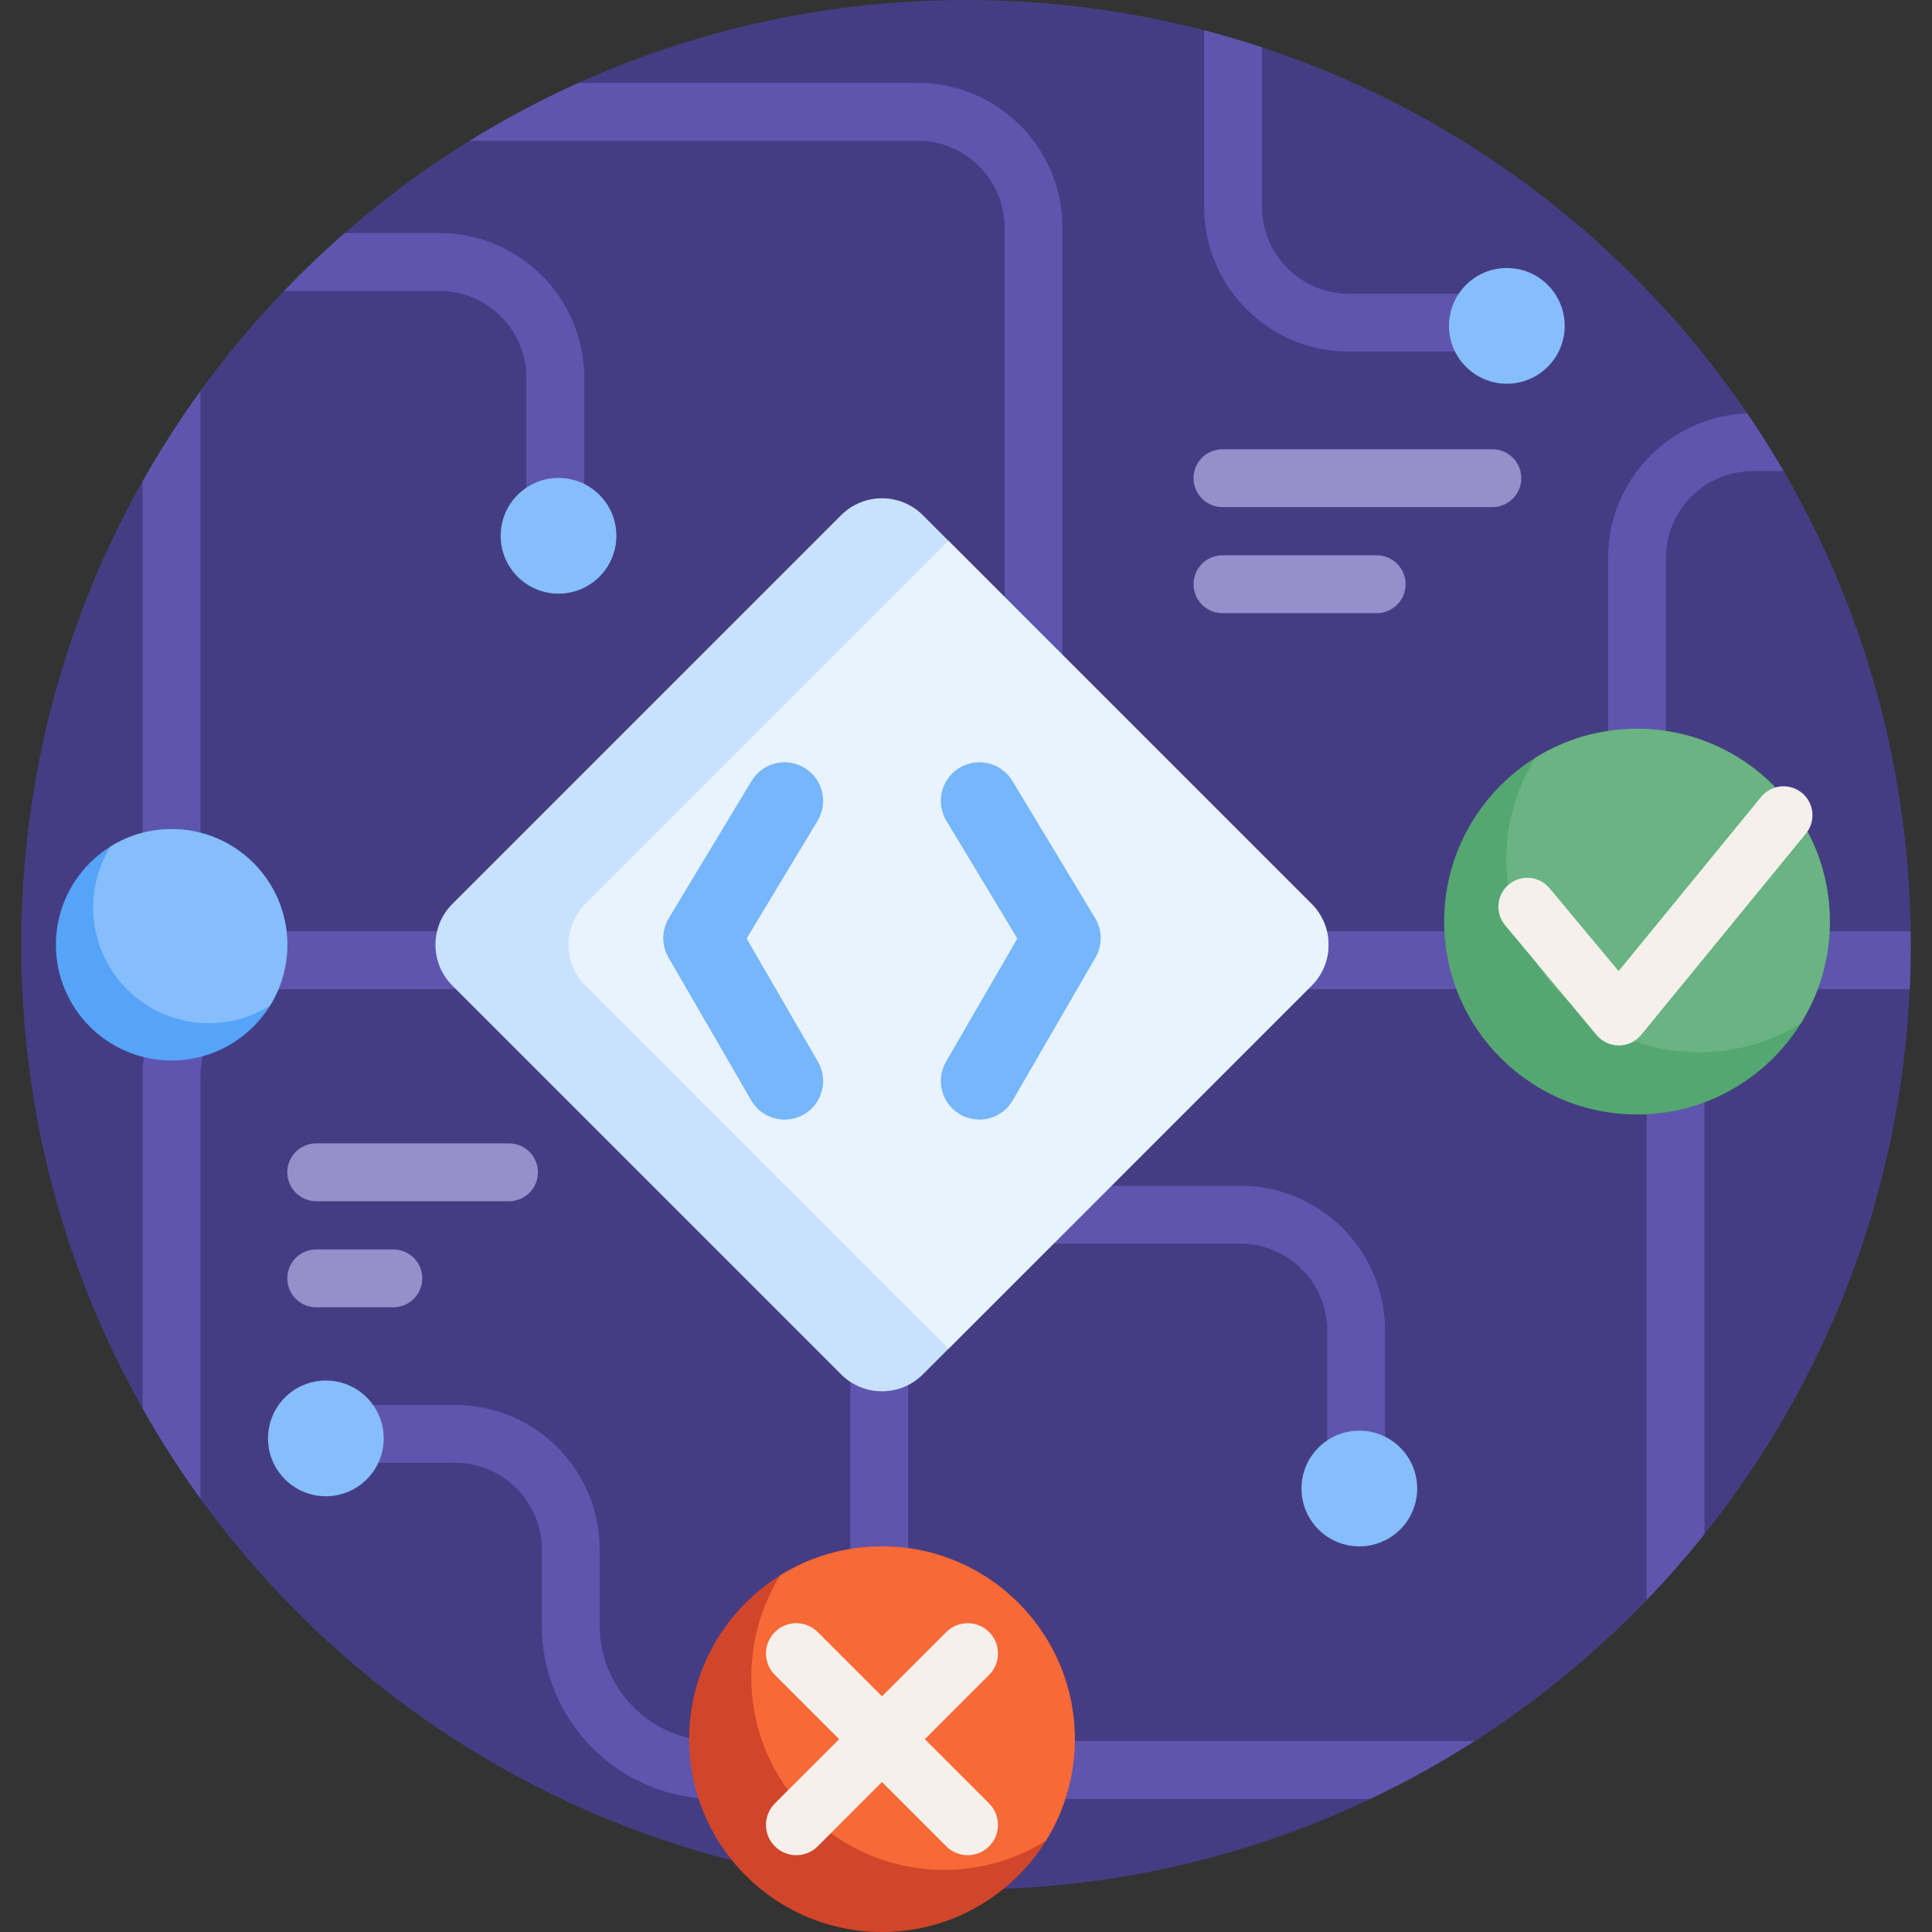 <svg id="Capa_1" enable-background="new 0 0 501 501" height="512" viewBox="0 0 501 501" width="512" xmlns="http://www.w3.org/2000/svg"><rect x="0" y="0" width="501" height="501" fill="#333333" stroke="none"/><g><path d="m490.875 245c0 2.089-.026 4.172-.078 6.248-.044 1.755 4.519 3.506 4.438 5.253-2.465 53.339-21.986 102.225-53.235 141.329-.68.851-1.535-1.157-2.226-.315-3.301 4.021-6.728 7.934-10.274 11.735-.882.946-1.603 4.738-2.5 5.67-13.35 13.864-28.318 26.158-44.6 36.58-.98.628-7.285 1.386-8.275 2-6.819 4.229-13.862 8.133-21.106 11.689-.997.489 3.322.834 2.318 1.31-31.782 15.071-67.325 23.501-104.837 23.501-135.31 0-245-109.69-245-245 0-43.706 11.444-84.739 31.5-120.265.335-.594 1.911 1.106 2.25.515 3.504-6.087 7.261-12.009 11.258-17.752.898-1.29.57-4.862 1.491-6.134 6.622-9.136 13.859-17.796 21.651-25.921.884-.922 6.451-1.91 7.349-2.818 3.564-3.602 5.845-6.123 9.625-9.5.67-.599-1.939-2.091-1.263-2.682 10.108-8.832 20.947-16.848 32.416-23.943 1.354-.838 6.017-.771 7.388-1.583 7.086-4.195 13.562-7.355 21.083-10.833.731-.338-.995-2.252-.26-2.583 30.67-13.815 64.693-21.501 100.512-21.501 21.328 0 42.019 2.725 61.745 7.847.768.199 1.615 2.822 2.38 3.028 3.348.904 6.667 1.878 9.956 2.918.918.291 1.755-1.833 2.668-1.532 51.698 17.039 95.786 50.821 125.848 94.93.643.944-2.908 3.23-2.278 4.184 1.868 2.824 3.679 5.69 5.431 8.595.707 1.173 5.594 1.014 6.282 2.2 20.417 35.168 32.335 75.882 32.944 119.331.016 1.164-4.601 2.33-4.601 3.499z" fill="#453d83"/><path d="m113.999 75.443h-40.348c5.013-5.228 10.256-10.233 15.712-15h24.637c20.678 0 37.5 16.822 37.5 37.5v40.734c-3.811.176-7.645.266-11.5.266-1.169 0-2.335-.009-3.5-.025v-40.975c-.001-12.407-10.095-22.5-22.501-22.5zm233.667 310.557c3.855 0 7.689-.089 11.5-.266v-40.734c0-20.678-16.822-37.5-37.5-37.5h-64.666v15h64.666c12.406 0 22.5 10.093 22.5 22.5v40.975c1.165.016 2.331.025 3.5.025zm94.334-107v118.83c-4.737 5.928-9.743 11.63-15 17.09v-135.92c0-12.426-10.074-22.5-22.5-22.5h-146.5c-12.426 0-22.5 10.074-22.5 22.5v150c0 12.426 10.074 22.5 22.5 22.5h124.4c-8.664 5.545-17.7 10.561-27.062 15h-97.338c-12.253 0-23.153-5.908-30-15.024-6.847 9.116-17.747 15.024-30 15.024h-12.49c-24.853 0-45-20.147-45-45v-19.666c0-12.426-10.074-22.5-22.5-22.5h-40.975c-.016-1.165-.025-2.331-.025-3.5 0-3.854.089-7.688.265-11.5h40.735c20.711 0 37.5 16.79 37.5 37.5v19.666c0 16.568 13.431 30 30 30h12.49c12.426 0 22.5-10.074 22.5-22.5v-150c0-12.426-10.074-22.5-22.5-22.5h-123.5c-12.426 0-22.5 10.074-22.5 22.5v109.636c-5.424-7.482-10.435-15.284-15-23.371v-86.265c0-12.253 5.908-23.153 15.024-30-9.116-6.847-15.024-17.747-15.024-30v-94.266c4.565-8.086 9.576-15.888 15-23.371v117.637c0 12.426 10.074 22.5 22.5 22.5h163.5c12.426 0 22.5-10.074 22.5-22.5v-160c0-12.426-10.074-22.5-22.5-22.5h-116.222c9.031-5.587 18.451-10.604 28.212-15h88.01c20.711 0 37.5 16.789 37.5 37.5v160c0 8.435-2.8 16.229-7.518 22.5h136.518c20.711 0 37.5 16.789 37.5 37.5zm-213.982-22.5h-.036c.006.008.012.016.018.024.006-.008.012-.016.018-.024zm121.732-165.334h40.735c.176-3.812.265-7.646.265-11.5 0-1.169-.009-2.335-.025-3.5h-40.975c-12.407 0-22.5-10.094-22.5-22.5v-41.404c-4.933-1.626-9.934-3.099-15-4.414v45.818c0 20.678 16.822 37.5 37.5 37.5zm145.725 150.334h-40.975c-12.407 0-22.5-10.094-22.5-22.5v-74.333c0-12.406 10.093-22.5 22.5-22.5h8.03c-2.967-5.111-6.115-10.105-9.432-14.974-20.031.74-36.098 17.266-36.098 37.474v74.333c0 20.678 16.822 37.5 37.5 37.5h40.735c.176-3.812.265-7.646.265-11.5 0-1.169-.009-2.335-.025-3.5z" fill="#5f55af"/><path d="m394.5 124c0 4.143-3.357 7.5-7.5 7.5h-70c-4.143 0-7.5-3.357-7.5-7.5s3.357-7.5 7.5-7.5h70c4.143 0 7.5 3.357 7.5 7.5zm-37.5 20h-40c-4.143 0-7.5 3.357-7.5 7.5s3.357 7.5 7.5 7.5h40c4.143 0 7.5-3.357 7.5-7.5s-3.357-7.5-7.5-7.5zm-225 152.5h-50c-4.142 0-7.5 3.357-7.5 7.5s3.358 7.5 7.5 7.5h50c4.142 0 7.5-3.357 7.5-7.5s-3.358-7.5-7.5-7.5zm-30 27.5h-20c-4.142 0-7.5 3.357-7.5 7.5s3.358 7.5 7.5 7.5h20c4.142 0 7.5-3.357 7.5-7.5s-3.358-7.5-7.5-7.5z" fill="#958fca"/><path d="m278.713 451c0 27.614-22.386 50-50 50s-50-22.386-50-50 22.386-50 50-50 50 22.386 50 50z" fill="#d1462a"/><path d="m278.713 451c0 9.681-2.751 18.718-7.514 26.375-7.656 4.763-16.694 7.514-26.375 7.514-27.614 0-50-22.386-50-50 0-9.68 2.751-18.718 7.514-26.375 7.656-4.763 16.694-7.514 26.375-7.514 27.614 0 50 22.386 50 50z" fill="#f76937"/><path d="m340.107 255.606-100.787 100.788c-5.858 5.857-15.355 5.857-21.213 0l-100.787-100.788c-5.858-5.858-5.858-15.355 0-21.213l100.787-100.787c5.858-5.858 15.355-5.858 21.213 0l100.787 100.787c5.857 5.858 5.857 15.356 0 21.213z" fill="#c8e2fd"/><path d="m340.107 234.393c5.858 5.858 5.858 15.355 0 21.213l-94.143 94.144-94.143-94.144c-5.858-5.858-5.858-15.355 0-21.213l94.143-94.143z" fill="#e9f3fe"/><path d="m474.5 239c0 27.614-22.386 50-50 50s-50-22.386-50-50 22.386-50 50-50 50 22.386 50 50z" fill="#54a770"/><path d="m474.5 239c0 9.681-2.751 18.718-7.514 26.375-7.656 4.763-16.694 7.514-26.375 7.514-27.614 0-50-22.386-50-50 0-9.68 2.751-18.718 7.514-26.375 7.657-4.763 16.695-7.514 26.375-7.514 27.614 0 50 22.386 50 50z" fill="#69b482"/><path d="m74.5 245c0 16.568-13.431 30-30 30s-30-13.432-30-30 13.431-30 30-30 30 13.432 30 30z" fill="#55a4f9"/><path d="m74.5 245c0 5.808-1.651 11.231-4.509 15.825-4.594 2.858-10.017 4.509-15.825 4.509-16.569 0-30-13.432-30-30 0-5.809 1.651-11.231 4.509-15.825 4.594-2.858 10.017-4.509 15.825-4.509 16.569 0 30 13.432 30 30zm278 156c8.284 0 15-6.716 15-15s-6.716-15-15-15-15 6.716-15 15 6.716 15 15 15zm-268-43c-8.284 0-15 6.716-15 15s6.716 15 15 15 15-6.716 15-15-6.716-15-15-15zm306.25-288.5c-8.284 0-15 6.716-15 15s6.716 15 15 15 15-6.716 15-15-6.716-15-15-15zm-245.917 84.443c8.284 0 15-6.716 15-15s-6.716-15-15-15-15 6.716-15 15 6.716 15 15 15z" fill="#86befb"/><path d="m256.492 434.333-16.667 16.667 16.667 16.667c3.068 3.068 3.068 8.043 0 11.112s-8.043 3.068-11.112 0l-16.668-16.667-16.668 16.667c-3.068 3.068-8.043 3.068-11.112 0s-3.068-8.043 0-11.112l16.67-16.667-16.667-16.667c-3.068-3.068-3.068-8.043 0-11.112 3.068-3.068 8.043-3.068 11.112 0l16.668 16.667 16.668-16.667c3.068-3.068 8.043-3.068 11.112 0 3.066 3.068 3.066 8.043-.003 11.112zm210.758-228.74c-3.206-2.624-7.932-2.151-10.554 1.056l-36.963 45.176-17.915-21.498c-2.653-3.182-7.382-3.611-10.563-.96-3.182 2.651-3.612 7.381-.96 10.563l23.73 28.476c1.425 1.71 3.536 2.698 5.762 2.698h.034c2.238-.01 4.354-1.019 5.771-2.751l42.714-52.206c2.622-3.206 2.149-7.931-1.056-10.554z" fill="#f5f0eb"/><path d="m262.536 202.51c-2.852-4.731-8.999-6.253-13.728-3.401s-6.252 8.998-3.401 13.727l18.412 30.539-18.501 31.939c-2.768 4.779-1.138 10.897 3.641 13.666 1.578.914 3.302 1.349 5.003 1.348 3.451 0 6.809-1.788 8.663-4.989l21.463-37.054c1.827-3.154 1.793-7.053-.089-10.175zm-54.068 86.47c4.778-2.769 6.408-8.887 3.641-13.666l-18.501-31.939 18.412-30.539c2.851-4.729 1.328-10.875-3.401-13.727-4.73-2.853-10.876-1.329-13.728 3.401l-21.463 35.6c-1.882 3.122-1.916 7.021-.089 10.175l21.463 37.054c1.854 3.201 5.212 4.99 8.663 4.989 1.7.001 3.425-.434 5.003-1.348z" fill="#76b6fa"/></g></svg>